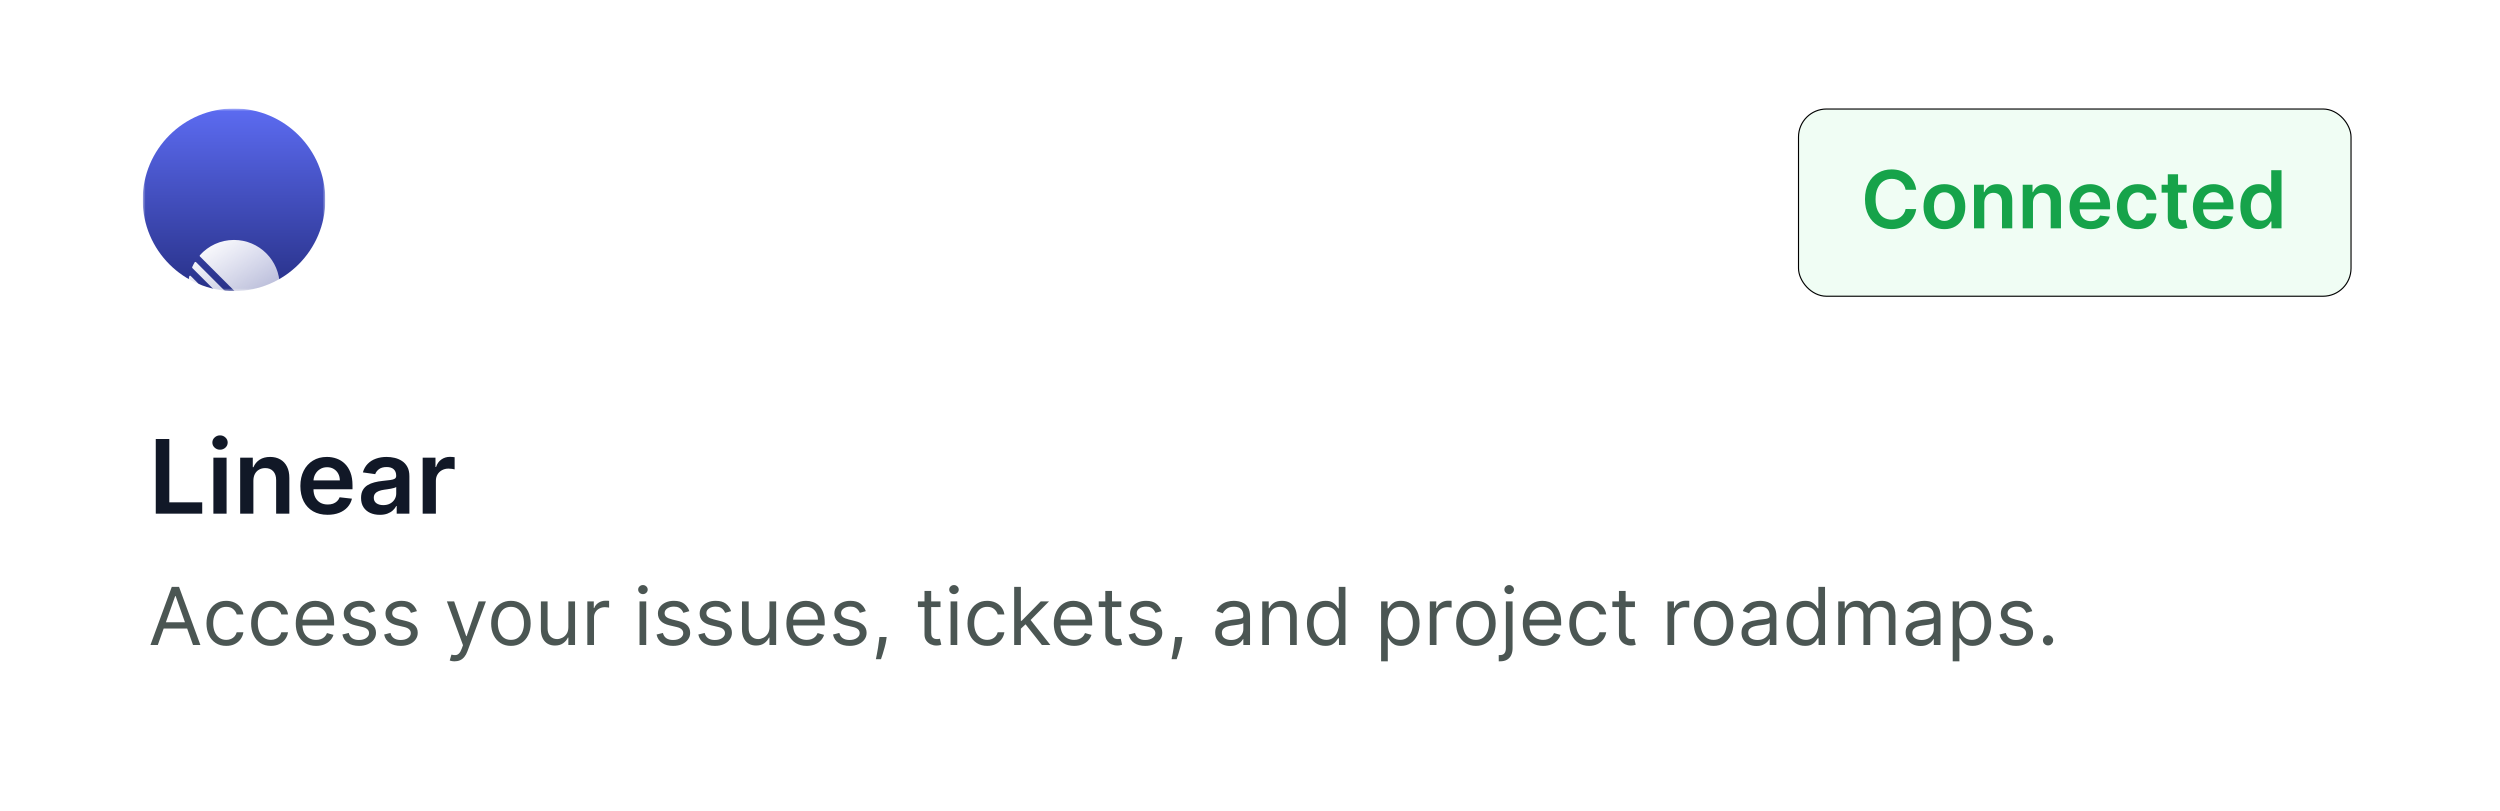 <svg width="438" height="142" viewBox="0 0 438 142" fill="none" xmlns="http://www.w3.org/2000/svg">
<rect width="438" height="142" rx="20" fill="white"/>
<path d="M27.291 90V76.909H29.663V88.012H35.428V90H27.291ZM37.384 90V80.182H39.698V90H37.384ZM38.548 78.788C38.181 78.788 37.866 78.667 37.602 78.424C37.337 78.177 37.205 77.881 37.205 77.535C37.205 77.186 37.337 76.89 37.602 76.647C37.866 76.4 38.181 76.276 38.548 76.276C38.918 76.276 39.234 76.4 39.494 76.647C39.758 76.89 39.89 77.186 39.89 77.535C39.89 77.881 39.758 78.177 39.494 78.424C39.234 78.667 38.918 78.788 38.548 78.788ZM44.392 84.247V90H42.078V80.182H44.289V81.85H44.404C44.63 81.3 44.99 80.864 45.485 80.54C45.983 80.216 46.599 80.054 47.332 80.054C48.009 80.054 48.6 80.199 49.102 80.489C49.61 80.778 50.002 81.198 50.279 81.748C50.56 82.298 50.698 82.965 50.694 83.749V90H48.38V84.106C48.38 83.45 48.21 82.937 47.869 82.566C47.532 82.195 47.066 82.01 46.469 82.01C46.064 82.01 45.704 82.099 45.389 82.278C45.078 82.453 44.833 82.707 44.654 83.039C44.479 83.371 44.392 83.774 44.392 84.247ZM57.393 90.192C56.409 90.192 55.558 89.987 54.843 89.578C54.131 89.165 53.583 88.581 53.2 87.827C52.816 87.068 52.624 86.175 52.624 85.148C52.624 84.138 52.816 83.252 53.2 82.489C53.587 81.722 54.129 81.126 54.823 80.7C55.518 80.269 56.334 80.054 57.272 80.054C57.877 80.054 58.448 80.152 58.985 80.348C59.526 80.54 60.003 80.838 60.416 81.243C60.834 81.648 61.162 82.163 61.401 82.79C61.639 83.412 61.759 84.153 61.759 85.014V85.724H53.711V84.164H59.541C59.536 83.721 59.441 83.327 59.253 82.981C59.066 82.632 58.803 82.357 58.467 82.157C58.134 81.957 57.747 81.856 57.303 81.856C56.83 81.856 56.415 81.972 56.057 82.202C55.699 82.428 55.42 82.726 55.22 83.097C55.024 83.463 54.923 83.866 54.919 84.305V85.666C54.919 86.237 55.024 86.727 55.232 87.136C55.441 87.541 55.733 87.852 56.108 88.07C56.483 88.283 56.922 88.389 57.425 88.389C57.761 88.389 58.066 88.342 58.339 88.249C58.612 88.151 58.848 88.008 59.048 87.82C59.249 87.633 59.4 87.401 59.502 87.124L61.663 87.367C61.526 87.938 61.267 88.436 60.883 88.862C60.504 89.284 60.018 89.612 59.426 89.847C58.833 90.077 58.156 90.192 57.393 90.192ZM66.541 90.198C65.919 90.198 65.359 90.087 64.86 89.866C64.366 89.64 63.974 89.308 63.684 88.869C63.399 88.43 63.256 87.888 63.256 87.245C63.256 86.691 63.358 86.233 63.563 85.871C63.767 85.508 64.046 85.219 64.4 85.001C64.754 84.784 65.152 84.62 65.596 84.509C66.043 84.394 66.505 84.311 66.983 84.26C67.558 84.2 68.025 84.147 68.382 84.1C68.74 84.049 69 83.972 69.162 83.87C69.329 83.763 69.412 83.599 69.412 83.378V83.34C69.412 82.858 69.269 82.485 68.983 82.221C68.698 81.957 68.287 81.825 67.75 81.825C67.183 81.825 66.733 81.948 66.401 82.195C66.073 82.442 65.851 82.734 65.736 83.071L63.576 82.764C63.746 82.168 64.027 81.669 64.419 81.269C64.811 80.864 65.291 80.561 65.858 80.361C66.424 80.156 67.051 80.054 67.737 80.054C68.21 80.054 68.681 80.109 69.15 80.22C69.618 80.331 70.046 80.514 70.434 80.77C70.822 81.021 71.133 81.364 71.368 81.799C71.606 82.234 71.725 82.777 71.725 83.429V90H69.501V88.651H69.424C69.284 88.924 69.086 89.18 68.83 89.418C68.579 89.653 68.261 89.842 67.877 89.987C67.498 90.128 67.053 90.198 66.541 90.198ZM67.142 88.498C67.607 88.498 68.01 88.406 68.35 88.223C68.691 88.035 68.954 87.788 69.137 87.481C69.324 87.175 69.418 86.84 69.418 86.478V85.321C69.346 85.381 69.222 85.436 69.047 85.487C68.877 85.538 68.685 85.583 68.472 85.621C68.259 85.66 68.048 85.694 67.839 85.724C67.63 85.754 67.449 85.779 67.296 85.8C66.951 85.847 66.642 85.924 66.369 86.031C66.096 86.137 65.881 86.286 65.723 86.478C65.566 86.665 65.487 86.908 65.487 87.207C65.487 87.633 65.642 87.954 65.954 88.172C66.265 88.389 66.661 88.498 67.142 88.498ZM74.052 90V80.182H76.296V81.818H76.398C76.577 81.251 76.884 80.815 77.319 80.508C77.757 80.197 78.258 80.041 78.821 80.041C78.948 80.041 79.091 80.048 79.249 80.06C79.411 80.069 79.545 80.084 79.652 80.105V82.234C79.554 82.2 79.398 82.17 79.185 82.144C78.976 82.114 78.774 82.099 78.578 82.099C78.156 82.099 77.777 82.191 77.44 82.374C77.108 82.553 76.846 82.803 76.654 83.122C76.462 83.442 76.366 83.81 76.366 84.228V90H74.052Z" fill="#111827"/>
<path d="M27.651 113H26.358L30.097 102.818H31.369L35.108 113H33.815L30.773 104.429H30.693L27.651 113ZM28.128 109.023H33.338V110.116H28.128V109.023ZM39.637 113.159C38.921 113.159 38.305 112.99 37.788 112.652C37.271 112.314 36.873 111.848 36.594 111.255C36.316 110.662 36.177 109.984 36.177 109.222C36.177 108.446 36.319 107.762 36.604 107.168C36.893 106.572 37.294 106.106 37.807 105.771C38.325 105.433 38.928 105.264 39.617 105.264C40.154 105.264 40.638 105.364 41.069 105.562C41.5 105.761 41.853 106.04 42.128 106.398C42.403 106.756 42.574 107.173 42.64 107.651H41.467C41.377 107.303 41.178 106.994 40.87 106.726C40.565 106.454 40.154 106.318 39.637 106.318C39.18 106.318 38.779 106.437 38.434 106.676C38.093 106.911 37.826 107.245 37.633 107.675C37.445 108.103 37.35 108.605 37.35 109.182C37.35 109.772 37.443 110.286 37.629 110.723C37.818 111.161 38.083 111.5 38.424 111.742C38.769 111.984 39.173 112.105 39.637 112.105C39.942 112.105 40.219 112.052 40.467 111.946C40.716 111.84 40.926 111.688 41.099 111.489C41.271 111.29 41.394 111.051 41.467 110.773H42.64C42.574 111.223 42.41 111.629 42.148 111.991C41.889 112.349 41.546 112.634 41.119 112.846C40.694 113.055 40.2 113.159 39.637 113.159ZM47.457 113.159C46.742 113.159 46.125 112.99 45.608 112.652C45.091 112.314 44.693 111.848 44.415 111.255C44.136 110.662 43.997 109.984 43.997 109.222C43.997 108.446 44.14 107.762 44.425 107.168C44.713 106.572 45.114 106.106 45.628 105.771C46.145 105.433 46.748 105.264 47.438 105.264C47.974 105.264 48.458 105.364 48.889 105.562C49.32 105.761 49.673 106.04 49.948 106.398C50.223 106.756 50.394 107.173 50.46 107.651H49.287C49.197 107.303 48.999 106.994 48.69 106.726C48.385 106.454 47.974 106.318 47.457 106.318C47 106.318 46.599 106.437 46.254 106.676C45.913 106.911 45.646 107.245 45.454 107.675C45.265 108.103 45.17 108.605 45.17 109.182C45.17 109.772 45.263 110.286 45.449 110.723C45.638 111.161 45.903 111.5 46.244 111.742C46.589 111.984 46.993 112.105 47.457 112.105C47.762 112.105 48.039 112.052 48.288 111.946C48.536 111.84 48.747 111.688 48.919 111.489C49.091 111.29 49.214 111.051 49.287 110.773H50.46C50.394 111.223 50.23 111.629 49.968 111.991C49.709 112.349 49.367 112.634 48.939 112.846C48.515 113.055 48.021 113.159 47.457 113.159ZM55.377 113.159C54.641 113.159 54.007 112.997 53.473 112.672C52.943 112.344 52.533 111.886 52.245 111.3C51.96 110.71 51.818 110.024 51.818 109.241C51.818 108.459 51.96 107.77 52.245 107.173C52.533 106.573 52.934 106.106 53.448 105.771C53.965 105.433 54.568 105.264 55.258 105.264C55.656 105.264 56.048 105.33 56.436 105.463C56.824 105.596 57.177 105.811 57.495 106.109C57.813 106.404 58.067 106.795 58.256 107.283C58.445 107.77 58.539 108.37 58.539 109.082V109.58H52.653V108.565H57.346C57.346 108.134 57.26 107.75 57.087 107.412C56.918 107.074 56.676 106.807 56.361 106.612C56.05 106.416 55.682 106.318 55.258 106.318C54.791 106.318 54.386 106.434 54.045 106.666C53.707 106.895 53.447 107.193 53.264 107.561C53.082 107.929 52.991 108.323 52.991 108.744V109.42C52.991 109.997 53.09 110.486 53.289 110.887C53.491 111.285 53.771 111.588 54.129 111.797C54.487 112.002 54.903 112.105 55.377 112.105C55.685 112.105 55.964 112.062 56.212 111.976C56.464 111.886 56.681 111.754 56.864 111.578C57.046 111.399 57.187 111.177 57.286 110.912L58.42 111.23C58.3 111.615 58.1 111.953 57.818 112.244C57.536 112.533 57.188 112.758 56.774 112.92C56.36 113.08 55.894 113.159 55.377 113.159ZM65.733 107.074L64.679 107.372C64.613 107.196 64.515 107.026 64.386 106.86C64.26 106.691 64.087 106.552 63.869 106.442C63.65 106.333 63.37 106.278 63.028 106.278C62.561 106.278 62.172 106.386 61.86 106.602C61.552 106.814 61.398 107.084 61.398 107.412C61.398 107.704 61.504 107.934 61.716 108.103C61.928 108.272 62.26 108.413 62.71 108.526L63.844 108.804C64.526 108.97 65.035 109.223 65.37 109.565C65.705 109.903 65.872 110.339 65.872 110.872C65.872 111.31 65.746 111.701 65.494 112.045C65.246 112.39 64.898 112.662 64.45 112.861C64.003 113.06 63.483 113.159 62.889 113.159C62.11 113.159 61.466 112.99 60.955 112.652C60.445 112.314 60.122 111.82 59.986 111.17L61.099 110.892C61.206 111.303 61.406 111.611 61.701 111.817C61.999 112.022 62.389 112.125 62.869 112.125C63.416 112.125 63.85 112.009 64.172 111.777C64.497 111.542 64.659 111.26 64.659 110.932C64.659 110.667 64.566 110.445 64.381 110.266C64.195 110.083 63.91 109.947 63.526 109.858L62.253 109.56C61.553 109.394 61.04 109.137 60.712 108.789C60.387 108.438 60.224 107.999 60.224 107.472C60.224 107.041 60.345 106.66 60.587 106.328C60.833 105.997 61.166 105.737 61.587 105.548C62.011 105.359 62.492 105.264 63.028 105.264C63.784 105.264 64.377 105.43 64.808 105.761C65.242 106.093 65.551 106.53 65.733 107.074ZM73.047 107.074L71.993 107.372C71.927 107.196 71.829 107.026 71.7 106.86C71.574 106.691 71.402 106.552 71.183 106.442C70.964 106.333 70.684 106.278 70.343 106.278C69.876 106.278 69.486 106.386 69.174 106.602C68.866 106.814 68.712 107.084 68.712 107.412C68.712 107.704 68.818 107.934 69.03 108.103C69.243 108.272 69.574 108.413 70.025 108.526L71.158 108.804C71.841 108.97 72.35 109.223 72.684 109.565C73.019 109.903 73.187 110.339 73.187 110.872C73.187 111.31 73.061 111.701 72.809 112.045C72.56 112.39 72.212 112.662 71.765 112.861C71.317 113.06 70.797 113.159 70.204 113.159C69.425 113.159 68.78 112.99 68.27 112.652C67.759 112.314 67.436 111.82 67.3 111.17L68.414 110.892C68.52 111.303 68.721 111.611 69.015 111.817C69.314 112.022 69.703 112.125 70.184 112.125C70.731 112.125 71.165 112.009 71.486 111.777C71.811 111.542 71.974 111.26 71.974 110.932C71.974 110.667 71.881 110.445 71.695 110.266C71.51 110.083 71.225 109.947 70.84 109.858L69.567 109.56C68.868 109.394 68.354 109.137 68.026 108.789C67.701 108.438 67.539 107.999 67.539 107.472C67.539 107.041 67.66 106.66 67.902 106.328C68.147 105.997 68.48 105.737 68.901 105.548C69.325 105.359 69.806 105.264 70.343 105.264C71.099 105.264 71.692 105.43 72.123 105.761C72.557 106.093 72.865 106.53 73.047 107.074ZM79.646 115.864C79.447 115.864 79.27 115.847 79.114 115.814C78.958 115.784 78.85 115.754 78.791 115.724L79.089 114.69C79.374 114.763 79.626 114.79 79.845 114.77C80.064 114.75 80.257 114.652 80.427 114.477C80.599 114.304 80.756 114.024 80.899 113.636L81.118 113.04L78.294 105.364H79.566L81.674 111.449H81.754L83.862 105.364H85.135L81.893 114.114C81.747 114.508 81.567 114.835 81.351 115.093C81.136 115.355 80.885 115.549 80.6 115.675C80.319 115.801 80.001 115.864 79.646 115.864ZM89.512 113.159C88.823 113.159 88.218 112.995 87.697 112.667C87.18 112.339 86.776 111.88 86.484 111.29C86.196 110.7 86.052 110.01 86.052 109.222C86.052 108.426 86.196 107.732 86.484 107.138C86.776 106.545 87.18 106.085 87.697 105.756C88.218 105.428 88.823 105.264 89.512 105.264C90.201 105.264 90.805 105.428 91.322 105.756C91.842 106.085 92.246 106.545 92.535 107.138C92.826 107.732 92.972 108.426 92.972 109.222C92.972 110.01 92.826 110.7 92.535 111.29C92.246 111.88 91.842 112.339 91.322 112.667C90.805 112.995 90.201 113.159 89.512 113.159ZM89.512 112.105C90.036 112.105 90.467 111.971 90.805 111.702C91.143 111.434 91.393 111.081 91.555 110.643C91.718 110.206 91.799 109.732 91.799 109.222C91.799 108.711 91.718 108.236 91.555 107.795C91.393 107.354 91.143 106.998 90.805 106.726C90.467 106.454 90.036 106.318 89.512 106.318C88.988 106.318 88.558 106.454 88.219 106.726C87.881 106.998 87.631 107.354 87.469 107.795C87.306 108.236 87.225 108.711 87.225 109.222C87.225 109.732 87.306 110.206 87.469 110.643C87.631 111.081 87.881 111.434 88.219 111.702C88.558 111.971 88.988 112.105 89.512 112.105ZM99.576 109.878V105.364H100.749V113H99.576V111.707H99.496C99.317 112.095 99.039 112.425 98.661 112.697C98.283 112.965 97.806 113.099 97.229 113.099C96.752 113.099 96.328 112.995 95.957 112.786C95.585 112.574 95.294 112.256 95.082 111.832C94.869 111.404 94.763 110.866 94.763 110.216V105.364H95.937V110.136C95.937 110.693 96.092 111.137 96.404 111.469C96.719 111.8 97.12 111.966 97.607 111.966C97.899 111.966 98.195 111.891 98.497 111.742C98.802 111.593 99.057 111.364 99.263 111.056C99.471 110.748 99.576 110.355 99.576 109.878ZM102.898 113V105.364H104.032V106.517H104.111C104.25 106.139 104.502 105.833 104.867 105.597C105.231 105.362 105.642 105.244 106.1 105.244C106.186 105.244 106.294 105.246 106.423 105.249C106.552 105.253 106.65 105.258 106.716 105.264V106.457C106.676 106.447 106.585 106.433 106.443 106.413C106.304 106.389 106.156 106.378 106 106.378C105.629 106.378 105.298 106.456 105.006 106.612C104.718 106.764 104.489 106.976 104.32 107.248C104.154 107.516 104.071 107.823 104.071 108.168V113H102.898ZM112.045 113V105.364H113.218V113H112.045ZM112.641 104.091C112.412 104.091 112.215 104.013 112.05 103.857C111.887 103.701 111.806 103.514 111.806 103.295C111.806 103.077 111.887 102.889 112.05 102.734C112.215 102.578 112.412 102.5 112.641 102.5C112.87 102.5 113.065 102.578 113.228 102.734C113.394 102.889 113.476 103.077 113.476 103.295C113.476 103.514 113.394 103.701 113.228 103.857C113.065 104.013 112.87 104.091 112.641 104.091ZM120.776 107.074L119.722 107.372C119.656 107.196 119.558 107.026 119.429 106.86C119.303 106.691 119.13 106.552 118.912 106.442C118.693 106.333 118.413 106.278 118.071 106.278C117.604 106.278 117.215 106.386 116.903 106.602C116.595 106.814 116.441 107.084 116.441 107.412C116.441 107.704 116.547 107.934 116.759 108.103C116.971 108.272 117.302 108.413 117.753 108.526L118.887 108.804C119.569 108.97 120.078 109.223 120.413 109.565C120.748 109.903 120.915 110.339 120.915 110.872C120.915 111.31 120.789 111.701 120.537 112.045C120.289 112.39 119.941 112.662 119.493 112.861C119.046 113.06 118.525 113.159 117.932 113.159C117.153 113.159 116.509 112.99 115.998 112.652C115.488 112.314 115.165 111.82 115.029 111.17L116.142 110.892C116.248 111.303 116.449 111.611 116.744 111.817C117.042 112.022 117.432 112.125 117.912 112.125C118.459 112.125 118.893 112.009 119.215 111.777C119.54 111.542 119.702 111.26 119.702 110.932C119.702 110.667 119.609 110.445 119.424 110.266C119.238 110.083 118.953 109.947 118.569 109.858L117.296 109.56C116.596 109.394 116.083 109.137 115.755 108.789C115.43 108.438 115.267 107.999 115.267 107.472C115.267 107.041 115.388 106.66 115.63 106.328C115.876 105.997 116.209 105.737 116.63 105.548C117.054 105.359 117.534 105.264 118.071 105.264C118.827 105.264 119.42 105.43 119.851 105.761C120.285 106.093 120.594 106.53 120.776 107.074ZM128.09 107.074L127.036 107.372C126.97 107.196 126.872 107.026 126.743 106.86C126.617 106.691 126.445 106.552 126.226 106.442C126.007 106.333 125.727 106.278 125.386 106.278C124.919 106.278 124.529 106.386 124.218 106.602C123.909 106.814 123.755 107.084 123.755 107.412C123.755 107.704 123.861 107.934 124.073 108.103C124.285 108.272 124.617 108.413 125.068 108.526L126.201 108.804C126.884 108.97 127.393 109.223 127.727 109.565C128.062 109.903 128.23 110.339 128.23 110.872C128.23 111.31 128.104 111.701 127.852 112.045C127.603 112.39 127.255 112.662 126.808 112.861C126.36 113.06 125.84 113.159 125.247 113.159C124.468 113.159 123.823 112.99 123.313 112.652C122.802 112.314 122.479 111.82 122.343 111.17L123.457 110.892C123.563 111.303 123.763 111.611 124.058 111.817C124.357 112.022 124.746 112.125 125.227 112.125C125.774 112.125 126.208 112.009 126.529 111.777C126.854 111.542 127.017 111.26 127.017 110.932C127.017 110.667 126.924 110.445 126.738 110.266C126.552 110.083 126.267 109.947 125.883 109.858L124.61 109.56C123.911 109.394 123.397 109.137 123.069 108.789C122.744 108.438 122.582 107.999 122.582 107.472C122.582 107.041 122.703 106.66 122.945 106.328C123.19 105.997 123.523 105.737 123.944 105.548C124.368 105.359 124.849 105.264 125.386 105.264C126.142 105.264 126.735 105.43 127.166 105.761C127.6 106.093 127.908 106.53 128.09 107.074ZM134.808 109.878V105.364H135.982V113H134.808V111.707H134.729C134.55 112.095 134.271 112.425 133.893 112.697C133.516 112.965 133.038 113.099 132.462 113.099C131.984 113.099 131.56 112.995 131.189 112.786C130.818 112.574 130.526 112.256 130.314 111.832C130.102 111.404 129.996 110.866 129.996 110.216V105.364H131.169V110.136C131.169 110.693 131.325 111.137 131.636 111.469C131.951 111.8 132.352 111.966 132.839 111.966C133.131 111.966 133.428 111.891 133.729 111.742C134.034 111.593 134.29 111.364 134.495 111.056C134.704 110.748 134.808 110.355 134.808 109.878ZM141.332 113.159C140.596 113.159 139.962 112.997 139.428 112.672C138.898 112.344 138.488 111.886 138.2 111.3C137.915 110.71 137.773 110.024 137.773 109.241C137.773 108.459 137.915 107.77 138.2 107.173C138.488 106.573 138.89 106.106 139.403 105.771C139.92 105.433 140.523 105.264 141.213 105.264C141.611 105.264 142.003 105.33 142.391 105.463C142.779 105.596 143.132 105.811 143.45 106.109C143.768 106.404 144.022 106.795 144.211 107.283C144.4 107.77 144.494 108.37 144.494 109.082V109.58H138.608V108.565H143.301C143.301 108.134 143.215 107.75 143.042 107.412C142.873 107.074 142.631 106.807 142.317 106.612C142.005 106.416 141.637 106.318 141.213 106.318C140.746 106.318 140.341 106.434 140 106.666C139.662 106.895 139.402 107.193 139.219 107.561C139.037 107.929 138.946 108.323 138.946 108.744V109.42C138.946 109.997 139.045 110.486 139.244 110.887C139.446 111.285 139.726 111.588 140.084 111.797C140.442 112.002 140.858 112.105 141.332 112.105C141.64 112.105 141.919 112.062 142.167 111.976C142.419 111.886 142.636 111.754 142.819 111.578C143.001 111.399 143.142 111.177 143.241 110.912L144.375 111.23C144.256 111.615 144.055 111.953 143.773 112.244C143.492 112.533 143.144 112.758 142.729 112.92C142.315 113.08 141.849 113.159 141.332 113.159ZM151.688 107.074L150.634 107.372C150.568 107.196 150.47 107.026 150.341 106.86C150.215 106.691 150.042 106.552 149.824 106.442C149.605 106.333 149.325 106.278 148.983 106.278C148.516 106.278 148.127 106.386 147.815 106.602C147.507 106.814 147.353 107.084 147.353 107.412C147.353 107.704 147.459 107.934 147.671 108.103C147.883 108.272 148.215 108.413 148.665 108.526L149.799 108.804C150.482 108.97 150.99 109.223 151.325 109.565C151.66 109.903 151.827 110.339 151.827 110.872C151.827 111.31 151.701 111.701 151.449 112.045C151.201 112.39 150.853 112.662 150.405 112.861C149.958 113.06 149.438 113.159 148.844 113.159C148.065 113.159 147.421 112.99 146.91 112.652C146.4 112.314 146.077 111.82 145.941 111.17L147.055 110.892C147.161 111.303 147.361 111.611 147.656 111.817C147.954 112.022 148.344 112.125 148.824 112.125C149.371 112.125 149.805 112.009 150.127 111.777C150.452 111.542 150.614 111.26 150.614 110.932C150.614 110.667 150.521 110.445 150.336 110.266C150.15 110.083 149.865 109.947 149.481 109.858L148.208 109.56C147.509 109.394 146.995 109.137 146.667 108.789C146.342 108.438 146.18 107.999 146.18 107.472C146.18 107.041 146.3 106.66 146.542 106.328C146.788 105.997 147.121 105.737 147.542 105.548C147.966 105.359 148.447 105.264 148.983 105.264C149.739 105.264 150.332 105.43 150.763 105.761C151.198 106.093 151.506 106.53 151.688 107.074ZM155.343 111.608L155.264 112.145C155.208 112.523 155.121 112.927 155.005 113.358C154.893 113.789 154.775 114.195 154.652 114.576C154.53 114.957 154.429 115.26 154.349 115.486H153.454C153.497 115.274 153.554 114.994 153.623 114.646C153.693 114.298 153.762 113.908 153.832 113.477C153.905 113.05 153.965 112.612 154.011 112.165L154.071 111.608H155.343ZM164.776 105.364V106.358H160.818V105.364H164.776ZM161.972 103.534H163.145V110.812C163.145 111.144 163.193 111.393 163.289 111.558C163.389 111.721 163.515 111.83 163.667 111.886C163.823 111.939 163.987 111.966 164.159 111.966C164.289 111.966 164.395 111.959 164.477 111.946C164.56 111.929 164.627 111.916 164.676 111.906L164.915 112.96C164.835 112.99 164.724 113.02 164.582 113.05C164.439 113.083 164.259 113.099 164.04 113.099C163.709 113.099 163.384 113.028 163.066 112.886C162.751 112.743 162.489 112.526 162.28 112.234C162.075 111.943 161.972 111.575 161.972 111.131V103.534ZM166.541 113V105.364H167.714V113H166.541ZM167.137 104.091C166.909 104.091 166.711 104.013 166.546 103.857C166.383 103.701 166.302 103.514 166.302 103.295C166.302 103.077 166.383 102.889 166.546 102.734C166.711 102.578 166.909 102.5 167.137 102.5C167.366 102.5 167.561 102.578 167.724 102.734C167.89 102.889 167.972 103.077 167.972 103.295C167.972 103.514 167.89 103.701 167.724 103.857C167.561 104.013 167.366 104.091 167.137 104.091ZM172.965 113.159C172.249 113.159 171.633 112.99 171.116 112.652C170.599 112.314 170.201 111.848 169.923 111.255C169.644 110.662 169.505 109.984 169.505 109.222C169.505 108.446 169.647 107.762 169.933 107.168C170.221 106.572 170.622 106.106 171.136 105.771C171.653 105.433 172.256 105.264 172.945 105.264C173.482 105.264 173.966 105.364 174.397 105.562C174.828 105.761 175.181 106.04 175.456 106.398C175.731 106.756 175.902 107.173 175.968 107.651H174.795C174.705 107.303 174.506 106.994 174.198 106.726C173.893 106.454 173.482 106.318 172.965 106.318C172.508 106.318 172.107 106.437 171.762 106.676C171.421 106.911 171.154 107.245 170.962 107.675C170.773 108.103 170.678 108.605 170.678 109.182C170.678 109.772 170.771 110.286 170.957 110.723C171.146 111.161 171.411 111.5 171.752 111.742C172.097 111.984 172.501 112.105 172.965 112.105C173.27 112.105 173.547 112.052 173.795 111.946C174.044 111.84 174.254 111.688 174.427 111.489C174.599 111.29 174.722 111.051 174.795 110.773H175.968C175.902 111.223 175.738 111.629 175.476 111.991C175.217 112.349 174.874 112.634 174.447 112.846C174.022 113.055 173.529 113.159 172.965 113.159ZM178.777 110.216L178.757 108.764H178.996L182.337 105.364H183.788L180.229 108.963H180.129L178.777 110.216ZM177.683 113V102.818H178.857V113H177.683ZM182.536 113L179.553 109.222L180.388 108.406L184.027 113H182.536ZM188.186 113.159C187.45 113.159 186.815 112.997 186.282 112.672C185.751 112.344 185.342 111.886 185.054 111.3C184.769 110.71 184.626 110.024 184.626 109.241C184.626 108.459 184.769 107.77 185.054 107.173C185.342 106.573 185.743 106.106 186.257 105.771C186.774 105.433 187.377 105.264 188.066 105.264C188.464 105.264 188.857 105.33 189.245 105.463C189.632 105.596 189.985 105.811 190.304 106.109C190.622 106.404 190.875 106.795 191.064 107.283C191.253 107.77 191.348 108.37 191.348 109.082V109.58H185.461V108.565H190.154C190.154 108.134 190.068 107.75 189.896 107.412C189.727 107.074 189.485 106.807 189.17 106.612C188.859 106.416 188.491 106.318 188.066 106.318C187.599 106.318 187.195 106.434 186.853 106.666C186.515 106.895 186.255 107.193 186.073 107.561C185.891 107.929 185.799 108.323 185.799 108.744V109.42C185.799 109.997 185.899 110.486 186.098 110.887C186.3 111.285 186.58 111.588 186.938 111.797C187.296 112.002 187.712 112.105 188.186 112.105C188.494 112.105 188.772 112.062 189.021 111.976C189.273 111.886 189.49 111.754 189.672 111.578C189.855 111.399 189.995 111.177 190.095 110.912L191.228 111.23C191.109 111.615 190.908 111.953 190.627 112.244C190.345 112.533 189.997 112.758 189.583 112.92C189.168 113.08 188.703 113.159 188.186 113.159ZM196.453 105.364V106.358H192.496V105.364H196.453ZM193.65 103.534H194.823V110.812C194.823 111.144 194.871 111.393 194.967 111.558C195.066 111.721 195.192 111.83 195.345 111.886C195.501 111.939 195.665 111.966 195.837 111.966C195.966 111.966 196.072 111.959 196.155 111.946C196.238 111.929 196.304 111.916 196.354 111.906L196.593 112.96C196.513 112.99 196.402 113.02 196.26 113.05C196.117 113.083 195.936 113.099 195.718 113.099C195.386 113.099 195.061 113.028 194.743 112.886C194.428 112.743 194.167 112.526 193.958 112.234C193.752 111.943 193.65 111.575 193.65 111.131V103.534ZM203.491 107.074L202.437 107.372C202.371 107.196 202.273 107.026 202.143 106.86C202.018 106.691 201.845 106.552 201.626 106.442C201.408 106.333 201.128 106.278 200.786 106.278C200.319 106.278 199.929 106.386 199.618 106.602C199.31 106.814 199.156 107.084 199.156 107.412C199.156 107.704 199.262 107.934 199.474 108.103C199.686 108.272 200.017 108.413 200.468 108.526L201.602 108.804C202.284 108.97 202.793 109.223 203.128 109.565C203.463 109.903 203.63 110.339 203.63 110.872C203.63 111.31 203.504 111.701 203.252 112.045C203.004 112.39 202.656 112.662 202.208 112.861C201.761 113.06 201.24 113.159 200.647 113.159C199.868 113.159 199.223 112.99 198.713 112.652C198.203 112.314 197.879 111.82 197.744 111.17L198.857 110.892C198.963 111.303 199.164 111.611 199.459 111.817C199.757 112.022 200.147 112.125 200.627 112.125C201.174 112.125 201.608 112.009 201.93 111.777C202.254 111.542 202.417 111.26 202.417 110.932C202.417 110.667 202.324 110.445 202.138 110.266C201.953 110.083 201.668 109.947 201.283 109.858L200.011 109.56C199.311 109.394 198.798 109.137 198.469 108.789C198.145 108.438 197.982 107.999 197.982 107.472C197.982 107.041 198.103 106.66 198.345 106.328C198.59 105.997 198.924 105.737 199.344 105.548C199.769 105.359 200.249 105.264 200.786 105.264C201.542 105.264 202.135 105.43 202.566 105.761C203 106.093 203.308 106.53 203.491 107.074ZM207.146 111.608L207.067 112.145C207.01 112.523 206.924 112.927 206.808 113.358C206.695 113.789 206.578 114.195 206.455 114.576C206.332 114.957 206.231 115.26 206.152 115.486H205.257C205.3 115.274 205.356 114.994 205.426 114.646C205.496 114.298 205.565 113.908 205.635 113.477C205.708 113.05 205.767 112.612 205.814 112.165L205.873 111.608H207.146ZM215.505 113.179C215.021 113.179 214.582 113.088 214.187 112.906C213.793 112.72 213.48 112.453 213.248 112.105C213.016 111.754 212.9 111.33 212.9 110.832C212.9 110.395 212.986 110.04 213.158 109.768C213.33 109.493 213.561 109.278 213.849 109.122C214.137 108.966 214.456 108.85 214.804 108.774C215.155 108.695 215.508 108.632 215.863 108.585C216.327 108.526 216.703 108.481 216.991 108.451C217.283 108.418 217.495 108.363 217.627 108.287C217.763 108.211 217.831 108.078 217.831 107.889V107.849C217.831 107.359 217.697 106.978 217.429 106.706C217.163 106.434 216.761 106.298 216.221 106.298C215.66 106.298 215.221 106.421 214.903 106.666C214.585 106.911 214.361 107.173 214.232 107.452L213.118 107.054C213.317 106.59 213.582 106.229 213.914 105.97C214.248 105.708 214.613 105.526 215.007 105.423C215.405 105.317 215.796 105.264 216.181 105.264C216.426 105.264 216.708 105.294 217.026 105.354C217.347 105.41 217.657 105.528 217.956 105.707C218.257 105.886 218.507 106.156 218.706 106.517C218.905 106.878 219.005 107.362 219.005 107.969V113H217.831V111.966H217.772C217.692 112.132 217.56 112.309 217.374 112.498C217.188 112.687 216.941 112.848 216.633 112.98C216.325 113.113 215.949 113.179 215.505 113.179ZM215.684 112.125C216.148 112.125 216.539 112.034 216.857 111.852C217.178 111.669 217.42 111.434 217.583 111.146C217.748 110.857 217.831 110.554 217.831 110.236V109.162C217.782 109.222 217.672 109.276 217.503 109.326C217.337 109.372 217.145 109.414 216.926 109.45C216.711 109.483 216.501 109.513 216.295 109.54C216.093 109.563 215.929 109.583 215.803 109.599C215.498 109.639 215.213 109.704 214.948 109.793C214.686 109.879 214.474 110.01 214.311 110.186C214.152 110.358 214.073 110.594 214.073 110.892C214.073 111.3 214.224 111.608 214.525 111.817C214.83 112.022 215.216 112.125 215.684 112.125ZM222.319 108.406V113H221.146V105.364H222.28V106.557H222.379C222.558 106.169 222.83 105.857 223.194 105.622C223.559 105.384 224.03 105.264 224.606 105.264C225.123 105.264 225.576 105.37 225.964 105.582C226.351 105.791 226.653 106.109 226.868 106.537C227.084 106.961 227.192 107.498 227.192 108.148V113H226.018V108.227C226.018 107.627 225.863 107.16 225.551 106.825C225.239 106.487 224.812 106.318 224.268 106.318C223.894 106.318 223.559 106.399 223.264 106.562C222.972 106.724 222.742 106.961 222.573 107.273C222.404 107.584 222.319 107.962 222.319 108.406ZM232.219 113.159C231.583 113.159 231.021 112.998 230.534 112.677C230.047 112.352 229.665 111.895 229.39 111.305C229.115 110.711 228.978 110.01 228.978 109.202C228.978 108.4 229.115 107.704 229.39 107.114C229.665 106.524 230.048 106.068 230.539 105.746C231.029 105.425 231.596 105.264 232.239 105.264C232.736 105.264 233.129 105.347 233.417 105.513C233.709 105.675 233.931 105.861 234.083 106.07C234.239 106.275 234.36 106.444 234.446 106.577H234.546V102.818H235.719V113H234.586V111.827H234.446C234.36 111.966 234.238 112.142 234.078 112.354C233.919 112.562 233.692 112.75 233.397 112.915C233.102 113.078 232.71 113.159 232.219 113.159ZM232.378 112.105C232.849 112.105 233.247 111.982 233.571 111.737C233.896 111.489 234.143 111.146 234.312 110.708C234.481 110.267 234.566 109.759 234.566 109.182C234.566 108.612 234.483 108.113 234.317 107.685C234.151 107.254 233.906 106.92 233.581 106.681C233.257 106.439 232.855 106.318 232.378 106.318C231.881 106.318 231.467 106.446 231.135 106.701C230.807 106.953 230.56 107.296 230.395 107.73C230.232 108.161 230.151 108.645 230.151 109.182C230.151 109.725 230.234 110.219 230.4 110.663C230.569 111.104 230.817 111.455 231.145 111.717C231.477 111.976 231.888 112.105 232.378 112.105ZM241.968 115.864V105.364H243.102V106.577H243.241C243.327 106.444 243.447 106.275 243.599 106.07C243.755 105.861 243.977 105.675 244.265 105.513C244.557 105.347 244.951 105.264 245.449 105.264C246.092 105.264 246.658 105.425 247.149 105.746C247.639 106.068 248.022 106.524 248.297 107.114C248.572 107.704 248.71 108.4 248.71 109.202C248.71 110.01 248.572 110.711 248.297 111.305C248.022 111.895 247.641 112.352 247.154 112.677C246.667 112.998 246.105 113.159 245.468 113.159C244.978 113.159 244.585 113.078 244.29 112.915C243.995 112.75 243.768 112.562 243.609 112.354C243.45 112.142 243.327 111.966 243.241 111.827H243.142V115.864H241.968ZM243.122 109.182C243.122 109.759 243.206 110.267 243.375 110.708C243.544 111.146 243.791 111.489 244.116 111.737C244.441 111.982 244.839 112.105 245.309 112.105C245.8 112.105 246.209 111.976 246.537 111.717C246.869 111.455 247.117 111.104 247.283 110.663C247.452 110.219 247.537 109.725 247.537 109.182C247.537 108.645 247.454 108.161 247.288 107.73C247.126 107.296 246.879 106.953 246.547 106.701C246.219 106.446 245.806 106.318 245.309 106.318C244.832 106.318 244.431 106.439 244.106 106.681C243.781 106.92 243.536 107.254 243.37 107.685C243.205 108.113 243.122 108.612 243.122 109.182ZM250.5 113V105.364H251.633V106.517H251.713C251.852 106.139 252.104 105.833 252.468 105.597C252.833 105.362 253.244 105.244 253.701 105.244C253.788 105.244 253.895 105.246 254.025 105.249C254.154 105.253 254.252 105.258 254.318 105.264V106.457C254.278 106.447 254.187 106.433 254.044 106.413C253.905 106.389 253.758 106.378 253.602 106.378C253.231 106.378 252.899 106.456 252.608 106.612C252.319 106.764 252.091 106.976 251.922 107.248C251.756 107.516 251.673 107.823 251.673 108.168V113H250.5ZM258.578 113.159C257.889 113.159 257.284 112.995 256.764 112.667C256.247 112.339 255.842 111.88 255.551 111.29C255.262 110.7 255.118 110.01 255.118 109.222C255.118 108.426 255.262 107.732 255.551 107.138C255.842 106.545 256.247 106.085 256.764 105.756C257.284 105.428 257.889 105.264 258.578 105.264C259.268 105.264 259.871 105.428 260.388 105.756C260.908 106.085 261.313 106.545 261.601 107.138C261.893 107.732 262.039 108.426 262.039 109.222C262.039 110.01 261.893 110.7 261.601 111.29C261.313 111.88 260.908 112.339 260.388 112.667C259.871 112.995 259.268 113.159 258.578 113.159ZM258.578 112.105C259.102 112.105 259.533 111.971 259.871 111.702C260.209 111.434 260.459 111.081 260.622 110.643C260.784 110.206 260.865 109.732 260.865 109.222C260.865 108.711 260.784 108.236 260.622 107.795C260.459 107.354 260.209 106.998 259.871 106.726C259.533 106.454 259.102 106.318 258.578 106.318C258.055 106.318 257.624 106.454 257.286 106.726C256.948 106.998 256.698 107.354 256.535 107.795C256.373 108.236 256.292 108.711 256.292 109.222C256.292 109.732 256.373 110.206 256.535 110.643C256.698 111.081 256.948 111.434 257.286 111.702C257.624 111.971 258.055 112.105 258.578 112.105ZM263.83 105.364H265.003V113.557C265.003 114.027 264.922 114.435 264.759 114.78C264.6 115.125 264.358 115.391 264.034 115.58C263.712 115.769 263.306 115.864 262.816 115.864C262.776 115.864 262.736 115.864 262.696 115.864C262.656 115.864 262.617 115.864 262.577 115.864V114.77C262.617 114.77 262.653 114.77 262.686 114.77C262.719 114.77 262.756 114.77 262.796 114.77C263.154 114.77 263.415 114.664 263.581 114.452C263.747 114.243 263.83 113.945 263.83 113.557V105.364ZM264.406 104.091C264.178 104.091 263.981 104.013 263.815 103.857C263.652 103.701 263.571 103.514 263.571 103.295C263.571 103.077 263.652 102.889 263.815 102.734C263.981 102.578 264.178 102.5 264.406 102.5C264.635 102.5 264.831 102.578 264.993 102.734C265.159 102.889 265.242 103.077 265.242 103.295C265.242 103.514 265.159 103.701 264.993 103.857C264.831 104.013 264.635 104.091 264.406 104.091ZM270.354 113.159C269.618 113.159 268.983 112.997 268.45 112.672C267.919 112.344 267.51 111.886 267.222 111.3C266.937 110.71 266.794 110.024 266.794 109.241C266.794 108.459 266.937 107.77 267.222 107.173C267.51 106.573 267.911 106.106 268.425 105.771C268.942 105.433 269.545 105.264 270.234 105.264C270.632 105.264 271.025 105.33 271.413 105.463C271.8 105.596 272.153 105.811 272.472 106.109C272.79 106.404 273.043 106.795 273.232 107.283C273.421 107.77 273.516 108.37 273.516 109.082V109.58H267.629V108.565H272.322C272.322 108.134 272.236 107.75 272.064 107.412C271.895 107.074 271.653 106.807 271.338 106.612C271.027 106.416 270.659 106.318 270.234 106.318C269.767 106.318 269.363 106.434 269.021 106.666C268.683 106.895 268.423 107.193 268.241 107.561C268.058 107.929 267.967 108.323 267.967 108.744V109.42C267.967 109.997 268.067 110.486 268.266 110.887C268.468 111.285 268.748 111.588 269.106 111.797C269.464 112.002 269.88 112.105 270.354 112.105C270.662 112.105 270.94 112.062 271.189 111.976C271.441 111.886 271.658 111.754 271.84 111.578C272.022 111.399 272.163 111.177 272.263 110.912L273.396 111.23C273.277 111.615 273.076 111.953 272.795 112.244C272.513 112.533 272.165 112.758 271.751 112.92C271.336 113.08 270.871 113.159 270.354 113.159ZM278.403 113.159C277.687 113.159 277.07 112.99 276.553 112.652C276.036 112.314 275.638 111.848 275.36 111.255C275.082 110.662 274.942 109.984 274.942 109.222C274.942 108.446 275.085 107.762 275.37 107.168C275.658 106.572 276.059 106.106 276.573 105.771C277.09 105.433 277.693 105.264 278.383 105.264C278.92 105.264 279.404 105.364 279.835 105.562C280.265 105.761 280.618 106.04 280.893 106.398C281.169 106.756 281.339 107.173 281.406 107.651H280.232C280.143 107.303 279.944 106.994 279.636 106.726C279.331 106.454 278.92 106.318 278.403 106.318C277.945 106.318 277.544 106.437 277.2 106.676C276.858 106.911 276.591 107.245 276.399 107.675C276.21 108.103 276.116 108.605 276.116 109.182C276.116 109.772 276.209 110.286 276.394 110.723C276.583 111.161 276.848 111.5 277.19 111.742C277.534 111.984 277.939 112.105 278.403 112.105C278.708 112.105 278.984 112.052 279.233 111.946C279.482 111.84 279.692 111.688 279.864 111.489C280.037 111.29 280.159 111.051 280.232 110.773H281.406C281.339 111.223 281.175 111.629 280.913 111.991C280.655 112.349 280.312 112.634 279.884 112.846C279.46 113.055 278.966 113.159 278.403 113.159ZM286.442 105.364V106.358H282.484V105.364H286.442ZM283.638 103.534H284.811V110.812C284.811 111.144 284.859 111.393 284.955 111.558C285.055 111.721 285.181 111.83 285.333 111.886C285.489 111.939 285.653 111.966 285.825 111.966C285.955 111.966 286.061 111.959 286.143 111.946C286.226 111.929 286.293 111.916 286.342 111.906L286.581 112.96C286.501 112.99 286.39 113.02 286.248 113.05C286.105 113.083 285.925 113.099 285.706 113.099C285.375 113.099 285.05 113.028 284.732 112.886C284.417 112.743 284.155 112.526 283.946 112.234C283.741 111.943 283.638 111.575 283.638 111.131V103.534ZM292.144 113V105.364H293.278V106.517H293.357C293.496 106.139 293.748 105.833 294.113 105.597C294.478 105.362 294.888 105.244 295.346 105.244C295.432 105.244 295.54 105.246 295.669 105.249C295.798 105.253 295.896 105.258 295.962 105.264V106.457C295.923 106.447 295.831 106.433 295.689 106.413C295.55 106.389 295.402 106.378 295.246 106.378C294.875 106.378 294.544 106.456 294.252 106.612C293.964 106.764 293.735 106.976 293.566 107.248C293.4 107.516 293.317 107.823 293.317 108.168V113H292.144ZM300.223 113.159C299.534 113.159 298.929 112.995 298.408 112.667C297.891 112.339 297.487 111.88 297.195 111.29C296.907 110.7 296.763 110.01 296.763 109.222C296.763 108.426 296.907 107.732 297.195 107.138C297.487 106.545 297.891 106.085 298.408 105.756C298.929 105.428 299.534 105.264 300.223 105.264C300.912 105.264 301.516 105.428 302.033 105.756C302.553 106.085 302.957 106.545 303.246 107.138C303.537 107.732 303.683 108.426 303.683 109.222C303.683 110.01 303.537 110.7 303.246 111.29C302.957 111.88 302.553 112.339 302.033 112.667C301.516 112.995 300.912 113.159 300.223 113.159ZM300.223 112.105C300.747 112.105 301.178 111.971 301.516 111.702C301.854 111.434 302.104 111.081 302.266 110.643C302.429 110.206 302.51 109.732 302.51 109.222C302.51 108.711 302.429 108.236 302.266 107.795C302.104 107.354 301.854 106.998 301.516 106.726C301.178 106.454 300.747 106.318 300.223 106.318C299.699 106.318 299.268 106.454 298.93 106.726C298.592 106.998 298.342 107.354 298.18 107.795C298.017 108.236 297.936 108.711 297.936 109.222C297.936 109.732 298.017 110.206 298.18 110.643C298.342 111.081 298.592 111.434 298.93 111.702C299.268 111.971 299.699 112.105 300.223 112.105ZM307.721 113.179C307.238 113.179 306.798 113.088 306.404 112.906C306.01 112.72 305.696 112.453 305.464 112.105C305.232 111.754 305.116 111.33 305.116 110.832C305.116 110.395 305.202 110.04 305.375 109.768C305.547 109.493 305.778 109.278 306.066 109.122C306.354 108.966 306.672 108.85 307.02 108.774C307.372 108.695 307.725 108.632 308.079 108.585C308.543 108.526 308.92 108.481 309.208 108.451C309.5 108.418 309.712 108.363 309.844 108.287C309.98 108.211 310.048 108.078 310.048 107.889V107.849C310.048 107.359 309.914 106.978 309.645 106.706C309.38 106.434 308.978 106.298 308.437 106.298C307.877 106.298 307.438 106.421 307.12 106.666C306.802 106.911 306.578 107.173 306.449 107.452L305.335 107.054C305.534 106.59 305.799 106.229 306.131 105.97C306.465 105.708 306.83 105.526 307.224 105.423C307.622 105.317 308.013 105.264 308.398 105.264C308.643 105.264 308.925 105.294 309.243 105.354C309.564 105.41 309.874 105.528 310.172 105.707C310.474 105.886 310.724 106.156 310.923 106.517C311.122 106.878 311.221 107.362 311.221 107.969V113H310.048V111.966H309.988C309.909 112.132 309.776 112.309 309.591 112.498C309.405 112.687 309.158 112.848 308.85 112.98C308.542 113.113 308.166 113.179 307.721 113.179ZM307.9 112.125C308.364 112.125 308.756 112.034 309.074 111.852C309.395 111.669 309.637 111.434 309.8 111.146C309.965 110.857 310.048 110.554 310.048 110.236V109.162C309.998 109.222 309.889 109.276 309.72 109.326C309.554 109.372 309.362 109.414 309.143 109.45C308.928 109.483 308.717 109.513 308.512 109.54C308.31 109.563 308.146 109.583 308.02 109.599C307.715 109.639 307.43 109.704 307.165 109.793C306.903 109.879 306.691 110.01 306.528 110.186C306.369 110.358 306.29 110.594 306.29 110.892C306.29 111.3 306.44 111.608 306.742 111.817C307.047 112.022 307.433 112.125 307.9 112.125ZM316.246 113.159C315.61 113.159 315.048 112.998 314.561 112.677C314.074 112.352 313.693 111.895 313.418 111.305C313.143 110.711 313.005 110.01 313.005 109.202C313.005 108.4 313.143 107.704 313.418 107.114C313.693 106.524 314.076 106.068 314.566 105.746C315.057 105.425 315.623 105.264 316.266 105.264C316.763 105.264 317.156 105.347 317.445 105.513C317.736 105.675 317.958 105.861 318.111 106.07C318.267 106.275 318.388 106.444 318.474 106.577H318.573V102.818H319.746V113H318.613V111.827H318.474C318.388 111.966 318.265 112.142 318.106 112.354C317.947 112.562 317.72 112.75 317.425 112.915C317.13 113.078 316.737 113.159 316.246 113.159ZM316.406 112.105C316.876 112.105 317.274 111.982 317.599 111.737C317.924 111.489 318.17 111.146 318.339 110.708C318.509 110.267 318.593 109.759 318.593 109.182C318.593 108.612 318.51 108.113 318.344 107.685C318.179 107.254 317.933 106.92 317.609 106.681C317.284 106.439 316.883 106.318 316.406 106.318C315.908 106.318 315.494 106.446 315.163 106.701C314.835 106.953 314.588 107.296 314.422 107.73C314.259 108.161 314.178 108.645 314.178 109.182C314.178 109.725 314.261 110.219 314.427 110.663C314.596 111.104 314.844 111.455 315.173 111.717C315.504 111.976 315.915 112.105 316.406 112.105ZM322.058 113V105.364H323.192V106.557H323.291C323.45 106.149 323.707 105.833 324.062 105.607C324.416 105.379 324.842 105.264 325.339 105.264C325.843 105.264 326.263 105.379 326.597 105.607C326.935 105.833 327.199 106.149 327.388 106.557H327.467C327.663 106.162 327.956 105.849 328.347 105.617C328.738 105.382 329.207 105.264 329.754 105.264C330.437 105.264 330.996 105.478 331.43 105.906C331.864 106.33 332.081 106.991 332.081 107.889V113H330.908V107.889C330.908 107.326 330.754 106.923 330.445 106.681C330.137 106.439 329.774 106.318 329.357 106.318C328.82 106.318 328.404 106.481 328.109 106.805C327.814 107.127 327.666 107.535 327.666 108.028V113H326.473V107.77C326.473 107.336 326.332 106.986 326.05 106.721C325.769 106.452 325.406 106.318 324.962 106.318C324.657 106.318 324.372 106.399 324.107 106.562C323.845 106.724 323.633 106.95 323.47 107.238C323.311 107.523 323.232 107.853 323.232 108.227V113H322.058ZM336.473 113.179C335.989 113.179 335.55 113.088 335.156 112.906C334.761 112.72 334.448 112.453 334.216 112.105C333.984 111.754 333.868 111.33 333.868 110.832C333.868 110.395 333.954 110.04 334.127 109.768C334.299 109.493 334.529 109.278 334.818 109.122C335.106 108.966 335.424 108.85 335.772 108.774C336.124 108.695 336.477 108.632 336.831 108.585C337.295 108.526 337.672 108.481 337.96 108.451C338.252 108.418 338.464 108.363 338.596 108.287C338.732 108.211 338.8 108.078 338.8 107.889V107.849C338.8 107.359 338.666 106.978 338.397 106.706C338.132 106.434 337.73 106.298 337.189 106.298C336.629 106.298 336.19 106.421 335.872 106.666C335.554 106.911 335.33 107.173 335.201 107.452L334.087 107.054C334.286 106.59 334.551 106.229 334.882 105.97C335.217 105.708 335.582 105.526 335.976 105.423C336.374 105.317 336.765 105.264 337.15 105.264C337.395 105.264 337.676 105.294 337.995 105.354C338.316 105.41 338.626 105.528 338.924 105.707C339.226 105.886 339.476 106.156 339.675 106.517C339.874 106.878 339.973 107.362 339.973 107.969V113H338.8V111.966H338.74C338.661 112.132 338.528 112.309 338.343 112.498C338.157 112.687 337.91 112.848 337.602 112.98C337.294 113.113 336.917 113.179 336.473 113.179ZM336.652 112.125C337.116 112.125 337.507 112.034 337.826 111.852C338.147 111.669 338.389 111.434 338.551 111.146C338.717 110.857 338.8 110.554 338.8 110.236V109.162C338.75 109.222 338.641 109.276 338.472 109.326C338.306 109.372 338.114 109.414 337.895 109.45C337.68 109.483 337.469 109.513 337.264 109.54C337.062 109.563 336.898 109.583 336.772 109.599C336.467 109.639 336.182 109.704 335.917 109.793C335.655 109.879 335.443 110.01 335.28 110.186C335.121 110.358 335.042 110.594 335.042 110.892C335.042 111.3 335.192 111.608 335.494 111.817C335.799 112.022 336.185 112.125 336.652 112.125ZM342.115 115.864V105.364H343.248V106.577H343.388C343.474 106.444 343.593 106.275 343.746 106.07C343.901 105.861 344.123 105.675 344.412 105.513C344.703 105.347 345.098 105.264 345.595 105.264C346.238 105.264 346.805 105.425 347.295 105.746C347.786 106.068 348.169 106.524 348.444 107.114C348.719 107.704 348.856 108.4 348.856 109.202C348.856 110.01 348.719 110.711 348.444 111.305C348.169 111.895 347.787 112.352 347.3 112.677C346.813 112.998 346.251 113.159 345.615 113.159C345.124 113.159 344.732 113.078 344.437 112.915C344.142 112.75 343.915 112.562 343.756 112.354C343.596 112.142 343.474 111.966 343.388 111.827H343.288V115.864H342.115ZM343.268 109.182C343.268 109.759 343.353 110.267 343.522 110.708C343.691 111.146 343.938 111.489 344.263 111.737C344.587 111.982 344.985 112.105 345.456 112.105C345.946 112.105 346.356 111.976 346.684 111.717C347.015 111.455 347.264 111.104 347.43 110.663C347.599 110.219 347.683 109.725 347.683 109.182C347.683 108.645 347.6 108.161 347.434 107.73C347.272 107.296 347.025 106.953 346.694 106.701C346.366 106.446 345.953 106.318 345.456 106.318C344.979 106.318 344.577 106.439 344.253 106.681C343.928 106.92 343.683 107.254 343.517 107.685C343.351 108.113 343.268 108.612 343.268 109.182ZM356.055 107.074L355.001 107.372C354.935 107.196 354.837 107.026 354.708 106.86C354.582 106.691 354.41 106.552 354.191 106.442C353.972 106.333 353.692 106.278 353.351 106.278C352.883 106.278 352.494 106.386 352.182 106.602C351.874 106.814 351.72 107.084 351.72 107.412C351.72 107.704 351.826 107.934 352.038 108.103C352.25 108.272 352.582 108.413 353.032 108.526L354.166 108.804C354.849 108.97 355.358 109.223 355.692 109.565C356.027 109.903 356.194 110.339 356.194 110.872C356.194 111.31 356.068 111.701 355.817 112.045C355.568 112.39 355.22 112.662 354.773 112.861C354.325 113.06 353.805 113.159 353.211 113.159C352.433 113.159 351.788 112.99 351.278 112.652C350.767 112.314 350.444 111.82 350.308 111.17L351.422 110.892C351.528 111.303 351.728 111.611 352.023 111.817C352.322 112.022 352.711 112.125 353.192 112.125C353.738 112.125 354.173 112.009 354.494 111.777C354.819 111.542 354.981 111.26 354.981 110.932C354.981 110.667 354.889 110.445 354.703 110.266C354.517 110.083 354.232 109.947 353.848 109.858L352.575 109.56C351.876 109.394 351.362 109.137 351.034 108.789C350.709 108.438 350.547 107.999 350.547 107.472C350.547 107.041 350.668 106.66 350.91 106.328C351.155 105.997 351.488 105.737 351.909 105.548C352.333 105.359 352.814 105.264 353.351 105.264C354.106 105.264 354.7 105.43 355.131 105.761C355.565 106.093 355.873 106.53 356.055 107.074ZM358.816 113.08C358.57 113.08 358.36 112.992 358.184 112.816C358.009 112.64 357.921 112.43 357.921 112.185C357.921 111.939 358.009 111.729 358.184 111.553C358.36 111.378 358.57 111.29 358.816 111.29C359.061 111.29 359.271 111.378 359.447 111.553C359.623 111.729 359.711 111.939 359.711 112.185C359.711 112.347 359.669 112.496 359.586 112.632C359.507 112.768 359.399 112.877 359.263 112.96C359.131 113.04 358.981 113.08 358.816 113.08Z" fill="#4B5653"/>
<rect x="315.1" y="19.1" width="96.8" height="32.8" rx="4.9" fill="#F0FDF4" stroke="black" stroke-width="0.2"/>
<path d="M335.719 33.254H333.86C333.807 32.949 333.709 32.678 333.567 32.443C333.424 32.205 333.247 32.002 333.035 31.837C332.823 31.671 332.581 31.547 332.309 31.464C332.04 31.378 331.75 31.334 331.439 31.334C330.885 31.334 330.395 31.474 329.967 31.752C329.54 32.027 329.205 32.432 328.963 32.965C328.721 33.495 328.6 34.144 328.6 34.909C328.6 35.688 328.721 36.344 328.963 36.878C329.208 37.408 329.543 37.809 329.967 38.081C330.395 38.349 330.884 38.484 331.434 38.484C331.739 38.484 332.024 38.444 332.289 38.364C332.558 38.282 332.798 38.16 333.01 38.001C333.225 37.842 333.406 37.647 333.552 37.415C333.701 37.183 333.804 36.918 333.86 36.619L335.719 36.629C335.65 37.113 335.499 37.567 335.267 37.992C335.038 38.416 334.738 38.79 334.367 39.115C333.996 39.437 333.562 39.688 333.065 39.871C332.567 40.05 332.016 40.139 331.409 40.139C330.514 40.139 329.715 39.932 329.013 39.518C328.31 39.103 327.757 38.505 327.352 37.723C326.948 36.941 326.746 36.003 326.746 34.909C326.746 33.812 326.95 32.874 327.357 32.095C327.765 31.313 328.32 30.715 329.023 30.3C329.725 29.886 330.521 29.679 331.409 29.679C331.976 29.679 332.503 29.759 332.99 29.918C333.477 30.077 333.911 30.31 334.293 30.619C334.674 30.924 334.987 31.298 335.232 31.742C335.481 32.183 335.643 32.687 335.719 33.254ZM340.66 40.149C339.914 40.149 339.268 39.985 338.721 39.657C338.174 39.329 337.75 38.87 337.448 38.28C337.15 37.69 337.001 37.001 337.001 36.212C337.001 35.423 337.15 34.732 337.448 34.139C337.75 33.545 338.174 33.084 338.721 32.756C339.268 32.428 339.914 32.264 340.66 32.264C341.406 32.264 342.052 32.428 342.599 32.756C343.146 33.084 343.568 33.545 343.867 34.139C344.168 34.732 344.319 35.423 344.319 36.212C344.319 37.001 344.168 37.69 343.867 38.28C343.568 38.87 343.146 39.329 342.599 39.657C342.052 39.985 341.406 40.149 340.66 40.149ZM340.67 38.707C341.074 38.707 341.412 38.596 341.684 38.374C341.956 38.149 342.158 37.847 342.291 37.469C342.427 37.092 342.494 36.671 342.494 36.207C342.494 35.739 342.427 35.317 342.291 34.939C342.158 34.558 341.956 34.255 341.684 34.029C341.412 33.804 341.074 33.691 340.67 33.691C340.256 33.691 339.911 33.804 339.636 34.029C339.364 34.255 339.16 34.558 339.024 34.939C338.892 35.317 338.825 35.739 338.825 36.207C338.825 36.671 338.892 37.092 339.024 37.469C339.16 37.847 339.364 38.149 339.636 38.374C339.911 38.596 340.256 38.707 340.67 38.707ZM347.646 35.526V40H345.847V32.364H347.567V33.661H347.656C347.832 33.234 348.112 32.894 348.496 32.642C348.884 32.39 349.363 32.264 349.933 32.264C350.46 32.264 350.919 32.377 351.31 32.602C351.705 32.828 352.01 33.154 352.225 33.582C352.444 34.009 352.552 34.528 352.548 35.138V40H350.749V35.416C350.749 34.906 350.616 34.506 350.351 34.218C350.089 33.93 349.726 33.785 349.262 33.785C348.947 33.785 348.667 33.855 348.422 33.994C348.18 34.13 347.989 34.327 347.85 34.586C347.714 34.844 347.646 35.158 347.646 35.526ZM356.178 35.526V40H354.378V32.364H356.098V33.661H356.188C356.363 33.234 356.643 32.894 357.028 32.642C357.415 32.39 357.894 32.264 358.464 32.264C358.991 32.264 359.451 32.377 359.842 32.602C360.236 32.828 360.541 33.154 360.756 33.582C360.975 34.009 361.083 34.528 361.08 35.138V40H359.28V35.416C359.28 34.906 359.147 34.506 358.882 34.218C358.62 33.93 358.257 33.785 357.793 33.785C357.478 33.785 357.198 33.855 356.953 33.994C356.711 34.13 356.521 34.327 356.381 34.586C356.246 34.844 356.178 35.158 356.178 35.526ZM366.29 40.149C365.524 40.149 364.863 39.99 364.306 39.672C363.753 39.35 363.327 38.896 363.028 38.31C362.73 37.72 362.581 37.025 362.581 36.227C362.581 35.441 362.73 34.752 363.028 34.158C363.33 33.562 363.751 33.098 364.291 32.766C364.831 32.432 365.466 32.264 366.195 32.264C366.666 32.264 367.11 32.34 367.528 32.493C367.949 32.642 368.32 32.874 368.641 33.189C368.966 33.504 369.221 33.905 369.407 34.392C369.593 34.876 369.685 35.453 369.685 36.122V36.674H363.426V35.461H367.96C367.957 35.116 367.882 34.81 367.737 34.541C367.591 34.269 367.387 34.056 367.125 33.9C366.866 33.744 366.565 33.666 366.22 33.666C365.852 33.666 365.529 33.756 365.251 33.935C364.972 34.11 364.755 34.342 364.599 34.631C364.447 34.916 364.369 35.229 364.366 35.57V36.629C364.366 37.073 364.447 37.455 364.609 37.773C364.772 38.088 364.999 38.33 365.29 38.499C365.582 38.664 365.924 38.747 366.315 38.747C366.576 38.747 366.813 38.711 367.026 38.638C367.238 38.562 367.422 38.45 367.577 38.305C367.733 38.159 367.851 37.978 367.93 37.763L369.611 37.952C369.505 38.396 369.303 38.784 369.004 39.115C368.709 39.443 368.331 39.698 367.871 39.881C367.41 40.06 366.883 40.149 366.29 40.149ZM374.539 40.149C373.777 40.149 373.122 39.982 372.575 39.647C372.032 39.312 371.612 38.85 371.317 38.26C371.026 37.667 370.88 36.984 370.88 36.212C370.88 35.436 371.029 34.752 371.327 34.158C371.626 33.562 372.046 33.098 372.59 32.766C373.137 32.432 373.783 32.264 374.529 32.264C375.149 32.264 375.697 32.379 376.175 32.607C376.655 32.833 377.038 33.153 377.323 33.567C377.608 33.978 377.77 34.458 377.81 35.008H376.09C376.02 34.641 375.855 34.334 375.593 34.089C375.334 33.84 374.988 33.716 374.554 33.716C374.186 33.716 373.863 33.815 373.584 34.014C373.306 34.21 373.089 34.492 372.933 34.859C372.781 35.227 372.704 35.668 372.704 36.182C372.704 36.702 372.781 37.15 372.933 37.524C373.086 37.895 373.299 38.182 373.574 38.384C373.853 38.583 374.179 38.682 374.554 38.682C374.819 38.682 375.056 38.633 375.265 38.533C375.477 38.431 375.654 38.283 375.797 38.091C375.939 37.899 376.037 37.665 376.09 37.39H377.81C377.767 37.93 377.608 38.409 377.333 38.827C377.058 39.241 376.683 39.566 376.209 39.801C375.735 40.033 375.179 40.149 374.539 40.149ZM383.101 32.364V33.756H378.711V32.364H383.101ZM379.795 30.534H381.595V37.703C381.595 37.945 381.631 38.131 381.704 38.26C381.78 38.386 381.88 38.472 382.002 38.519C382.125 38.565 382.261 38.588 382.41 38.588C382.523 38.588 382.626 38.58 382.718 38.563C382.815 38.547 382.887 38.532 382.937 38.519L383.24 39.925C383.144 39.959 383.007 39.995 382.828 40.035C382.652 40.075 382.437 40.098 382.181 40.104C381.731 40.118 381.325 40.05 380.963 39.901C380.602 39.748 380.315 39.513 380.103 39.195C379.895 38.876 379.792 38.479 379.795 38.001V30.534ZM387.905 40.149C387.139 40.149 386.478 39.99 385.921 39.672C385.368 39.35 384.942 38.896 384.644 38.31C384.345 37.72 384.196 37.025 384.196 36.227C384.196 35.441 384.345 34.752 384.644 34.158C384.945 33.562 385.366 33.098 385.906 32.766C386.447 32.432 387.081 32.264 387.811 32.264C388.281 32.264 388.725 32.34 389.143 32.493C389.564 32.642 389.935 32.874 390.257 33.189C390.581 33.504 390.837 33.905 391.022 34.392C391.208 34.876 391.301 35.453 391.301 36.122V36.674H385.041V35.461H389.575C389.572 35.116 389.498 34.81 389.352 34.541C389.206 34.269 389.002 34.056 388.74 33.9C388.482 33.744 388.18 33.666 387.835 33.666C387.468 33.666 387.144 33.756 386.866 33.935C386.588 34.11 386.37 34.342 386.215 34.631C386.062 34.916 385.984 35.229 385.981 35.57V36.629C385.981 37.073 386.062 37.455 386.225 37.773C386.387 38.088 386.614 38.33 386.906 38.499C387.197 38.664 387.539 38.747 387.93 38.747C388.192 38.747 388.429 38.711 388.641 38.638C388.853 38.562 389.037 38.45 389.193 38.305C389.348 38.159 389.466 37.978 389.546 37.763L391.226 37.952C391.12 38.396 390.918 38.784 390.619 39.115C390.325 39.443 389.947 39.698 389.486 39.881C389.025 40.06 388.498 40.149 387.905 40.149ZM395.657 40.134C395.057 40.134 394.52 39.98 394.046 39.672C393.572 39.364 393.198 38.916 392.923 38.33C392.647 37.743 392.51 37.03 392.51 36.192C392.51 35.343 392.649 34.627 392.928 34.044C393.209 33.457 393.589 33.015 394.066 32.717C394.543 32.415 395.075 32.264 395.662 32.264C396.109 32.264 396.477 32.34 396.766 32.493C397.054 32.642 397.283 32.823 397.452 33.035C397.621 33.244 397.752 33.441 397.844 33.626H397.919V29.818H399.724V40H397.954V38.797H397.844C397.752 38.983 397.617 39.18 397.442 39.389C397.266 39.594 397.034 39.77 396.746 39.916C396.457 40.061 396.094 40.134 395.657 40.134ZM396.159 38.658C396.54 38.658 396.865 38.555 397.134 38.349C397.402 38.141 397.606 37.851 397.745 37.479C397.884 37.108 397.954 36.676 397.954 36.182C397.954 35.688 397.884 35.259 397.745 34.894C397.609 34.53 397.407 34.246 397.138 34.044C396.873 33.842 396.547 33.741 396.159 33.741C395.758 33.741 395.423 33.845 395.155 34.054C394.886 34.263 394.684 34.551 394.548 34.919C394.412 35.287 394.344 35.708 394.344 36.182C394.344 36.659 394.412 37.085 394.548 37.459C394.688 37.831 394.891 38.124 395.16 38.34C395.432 38.552 395.765 38.658 396.159 38.658Z" fill="#16A34A"/>
<g clip-path="url(#clip0_101_65)">
<mask id="mask0_101_65" style="mask-type:luminance" maskUnits="userSpaceOnUse" x="25" y="19" width="32" height="32">
<path d="M57 19H25V51H57V19Z" fill="white"/>
</mask>
<g mask="url(#mask0_101_65)">
<path d="M57 35C57 26.163 49.837 19 41 19C32.163 19 25 26.163 25 35C25 43.837 32.163 51 41 51C49.837 51 57 43.837 57 35Z" fill="url(#paint0_linear_101_65)"/>
<g filter="url(#filter0_dd_101_65)">
<path d="M33.196 36.844C33.16 36.692 33.341 36.597 33.451 36.707L39.293 42.549C39.404 42.659 39.308 42.84 39.156 42.804C36.208 42.113 33.888 39.792 33.196 36.844Z" fill="url(#paint1_linear_101_65)"/>
<path d="M33 34.502C32.998 34.547 33.014 34.592 33.047 34.624L41.376 42.953C41.408 42.985 41.452 43.002 41.498 42.999C41.877 42.976 42.249 42.926 42.612 42.851C42.734 42.826 42.776 42.676 42.688 42.587L33.412 33.312C33.324 33.223 33.174 33.266 33.148 33.388C33.074 33.751 33.024 34.123 33 34.502Z" fill="url(#paint2_linear_101_65)"/>
<path d="M33.674 31.753C33.647 31.812 33.661 31.882 33.707 31.928L44.071 42.293C44.117 42.339 44.187 42.352 44.247 42.326C44.533 42.199 44.81 42.055 45.077 41.896C45.165 41.844 45.179 41.722 45.106 41.65L34.35 30.893C34.277 30.821 34.156 30.834 34.103 30.923C33.944 31.19 33.801 31.467 33.674 31.753Z" fill="url(#paint3_linear_101_65)"/>
<path d="M35.025 29.892C34.966 29.833 34.962 29.738 35.018 29.675C36.485 28.034 38.618 27 40.992 27C45.415 27 49 30.585 49 35.008C49 37.382 47.966 39.515 46.325 40.982C46.262 41.038 46.167 41.034 46.108 40.975L35.025 29.892Z" fill="url(#paint4_linear_101_65)"/>
</g>
</g>
</g>
<defs>
<filter id="filter0_dd_101_65" x="-38.287" y="-33.149" width="158.574" height="158.574" filterUnits="userSpaceOnUse" color-interpolation-filters="sRGB">
<feFlood flood-opacity="0" result="BackgroundImageFix"/>
<feColorMatrix in="SourceAlpha" type="matrix" values="0 0 0 0 0 0 0 0 0 0 0 0 0 0 0 0 0 0 127 0" result="hardAlpha"/>
<feOffset dy="11.139"/>
<feGaussianBlur stdDeviation="35.644"/>
<feColorMatrix type="matrix" values="0 0 0 0 0.119 0 0 0 0 0.158 0 0 0 0 0.571 0 0 0 0.7 0"/>
<feBlend mode="normal" in2="BackgroundImageFix" result="effect1_dropShadow_101_65"/>
<feColorMatrix in="SourceAlpha" type="matrix" values="0 0 0 0 0 0 0 0 0 0 0 0 0 0 0 0 0 0 127 0" result="hardAlpha"/>
<feOffset dy="3.899"/>
<feGaussianBlur stdDeviation="15"/>
<feColorMatrix type="matrix" values="0 0 0 0 0 0 0 0 0 0 0 0 0 0 0 0 0 0 0.17 0"/>
<feBlend mode="normal" in2="effect1_dropShadow_101_65" result="effect2_dropShadow_101_65"/>
<feBlend mode="normal" in="SourceGraphic" in2="effect2_dropShadow_101_65" result="shape"/>
</filter>
<linearGradient id="paint0_linear_101_65" x1="41" y1="19" x2="41" y2="51" gradientUnits="userSpaceOnUse">
<stop stop-color="#5C6BF1"/>
<stop offset="1" stop-color="#283188"/>
</linearGradient>
<linearGradient id="paint1_linear_101_65" x1="33.571" y1="28.486" x2="41.914" y2="40.715" gradientUnits="userSpaceOnUse">
<stop stop-color="white"/>
<stop offset="1" stop-color="white" stop-opacity="0.65"/>
</linearGradient>
<linearGradient id="paint2_linear_101_65" x1="33.571" y1="28.485" x2="41.914" y2="40.714" gradientUnits="userSpaceOnUse">
<stop stop-color="white"/>
<stop offset="1" stop-color="white" stop-opacity="0.65"/>
</linearGradient>
<linearGradient id="paint3_linear_101_65" x1="33.571" y1="28.485" x2="41.914" y2="40.714" gradientUnits="userSpaceOnUse">
<stop stop-color="white"/>
<stop offset="1" stop-color="white" stop-opacity="0.65"/>
</linearGradient>
<linearGradient id="paint4_linear_101_65" x1="33.571" y1="28.486" x2="41.914" y2="40.714" gradientUnits="userSpaceOnUse">
<stop stop-color="white"/>
<stop offset="1" stop-color="white" stop-opacity="0.65"/>
</linearGradient>
<clipPath id="clip0_101_65">
<rect width="32" height="32" fill="white" transform="translate(25 19)"/>
</clipPath>
</defs>
</svg>
